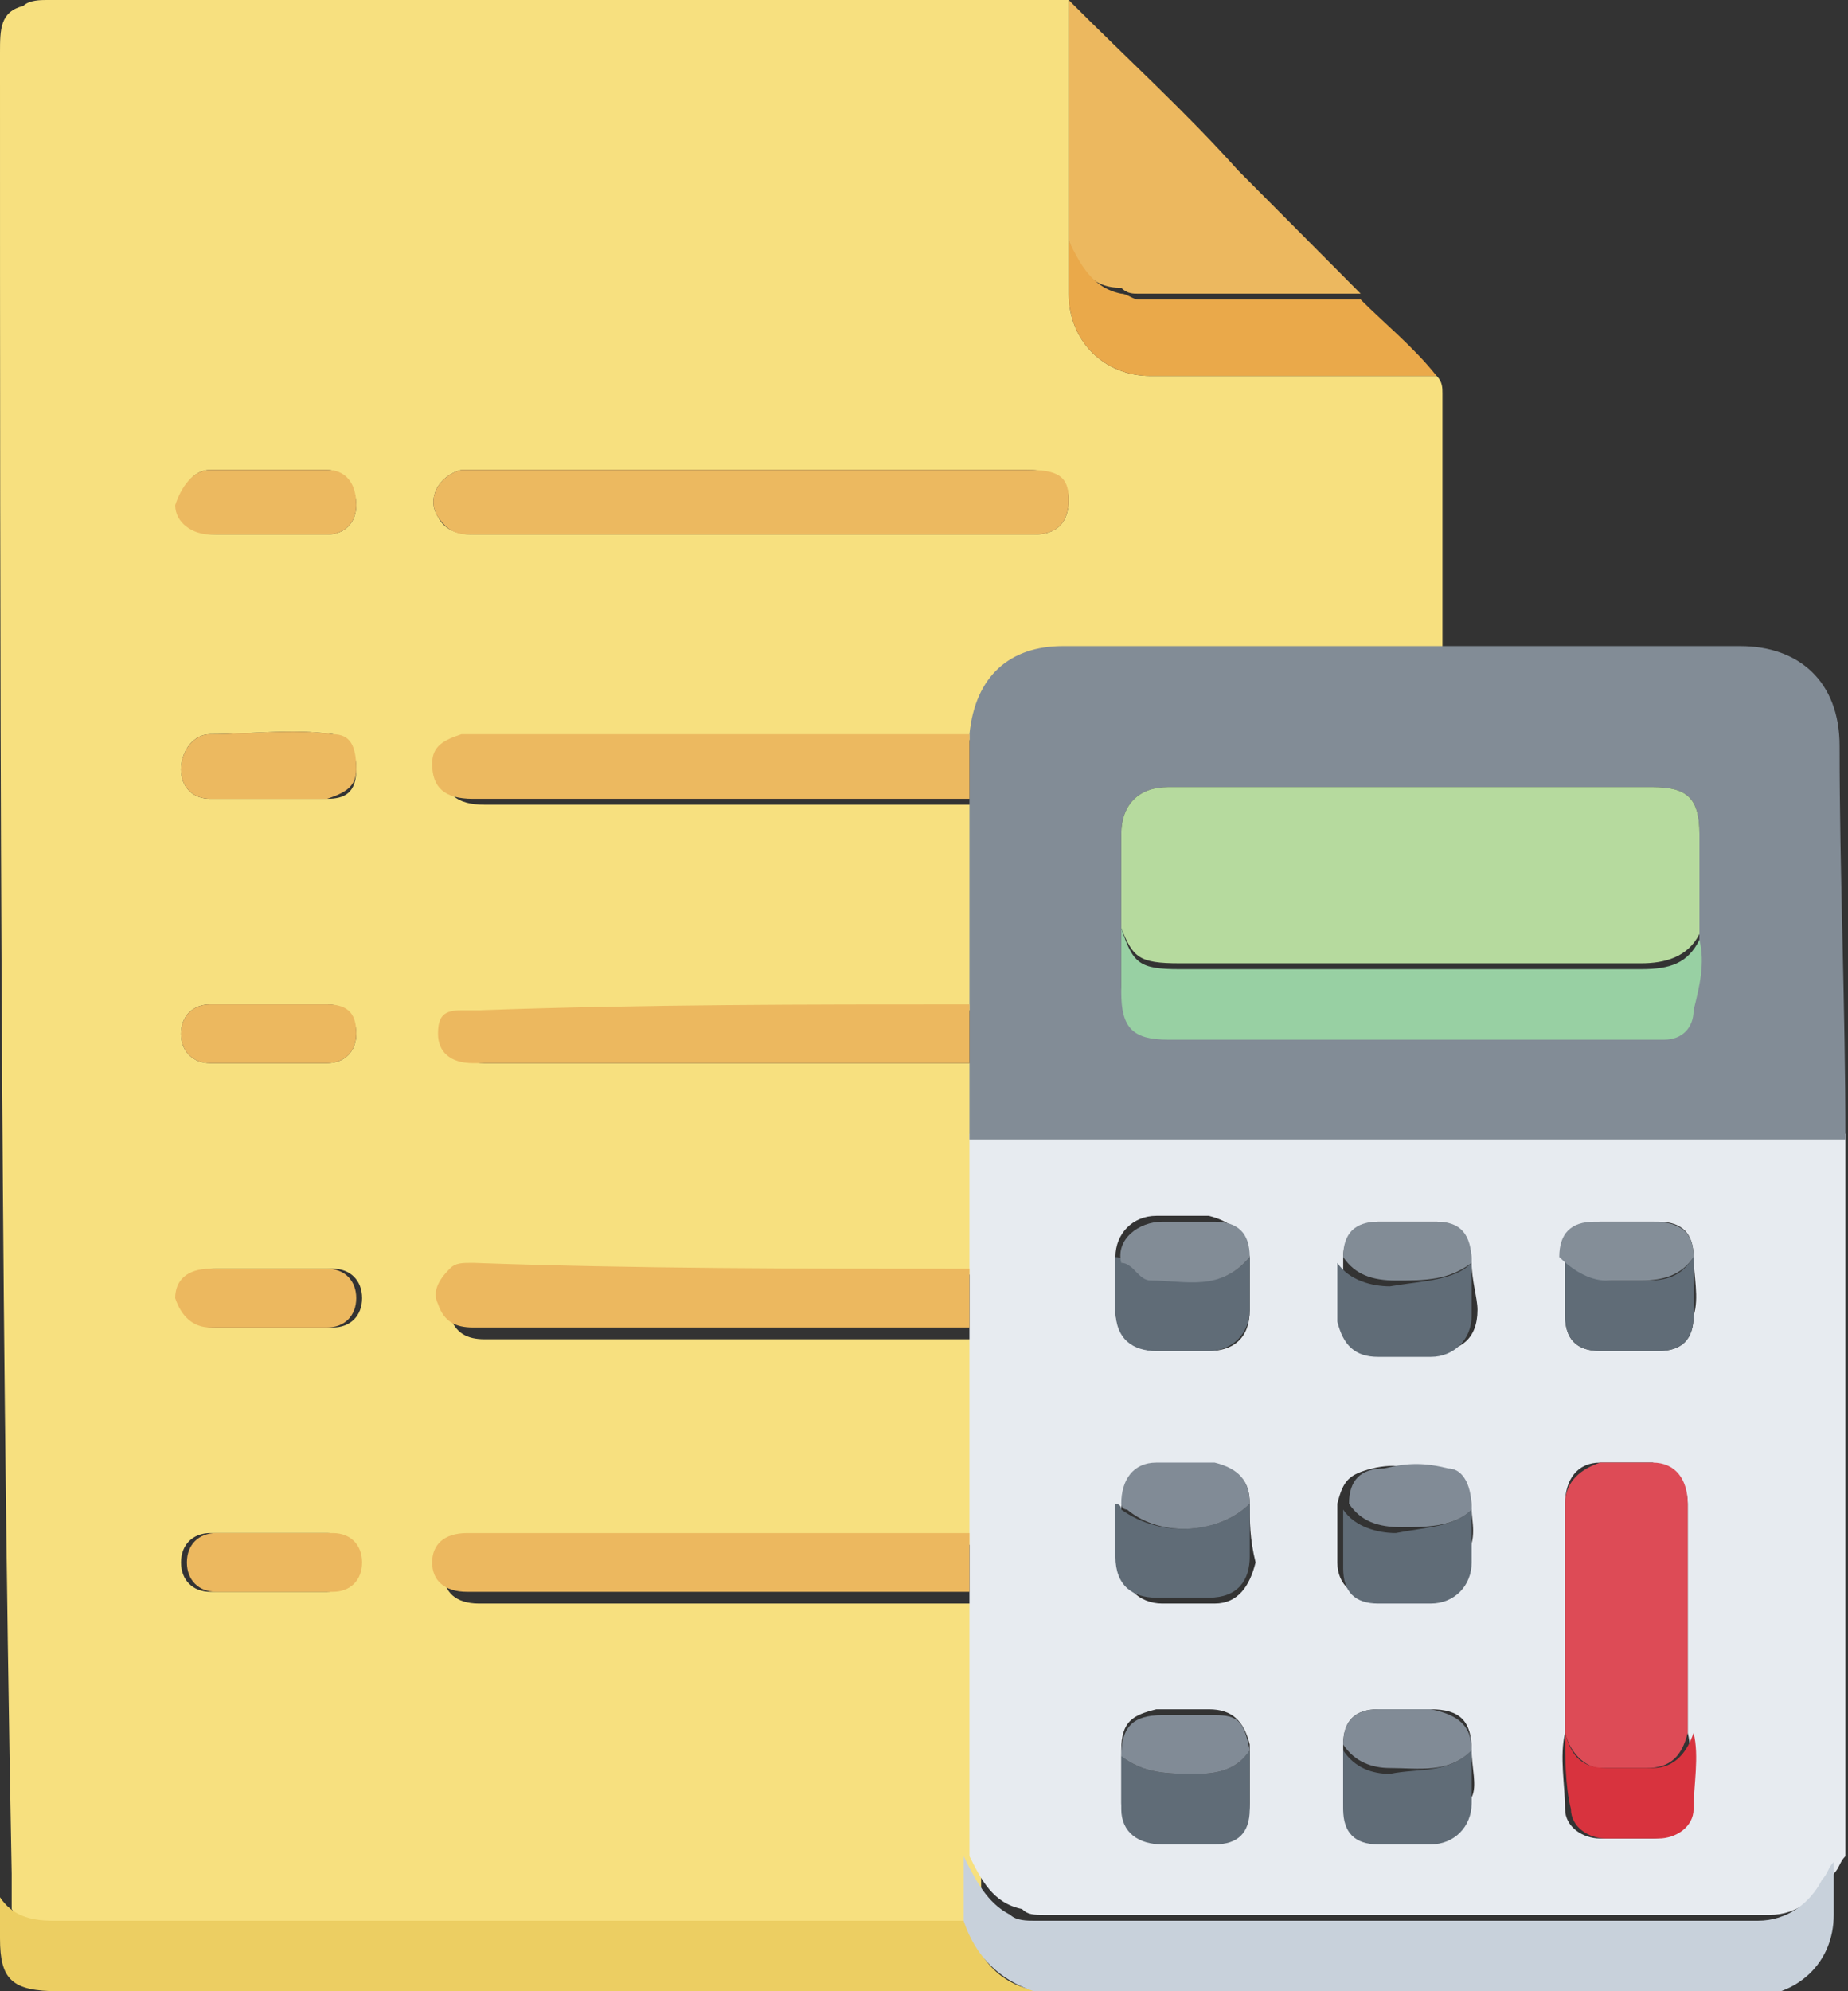 <svg width="104" height="112" viewBox="0 0 104 112" fill="none" xmlns="http://www.w3.org/2000/svg">
<rect x="0" y="0" width="104" height="112" fill="#333333" stroke="none"/>
<g clip-path="url(#clip0)">
<path d="M80.849 21.145C81.177 21.475 81.177 21.805 81.177 22.136C81.177 27.091 81.177 31.717 81.177 36.673C74.276 36.673 67.045 36.673 60.144 36.673C56.857 36.673 54.885 38.325 54.885 41.628C45.683 41.628 36.481 41.628 27.278 41.628C26.95 41.628 26.621 41.628 26.621 41.628C25.635 41.959 24.978 42.289 24.978 43.28C24.978 44.602 25.635 45.263 27.278 45.263C36.481 45.263 46.011 45.263 55.214 45.263C55.214 49.227 55.214 52.861 55.214 56.826C46.011 56.826 36.809 56.826 27.607 56.826C27.278 56.826 26.95 56.826 26.621 56.826C25.635 56.826 25.306 57.487 25.306 58.148C25.306 59.139 25.964 59.799 27.278 59.799C36.481 59.799 46.011 59.799 55.214 59.799C55.214 61.121 55.214 62.443 55.214 64.094C55.214 66.737 55.214 69.05 55.214 71.693C46.011 71.693 36.481 71.693 27.278 71.693C26.95 71.693 26.292 71.693 25.964 72.024C25.306 72.354 24.978 73.015 25.306 74.006C25.635 74.997 26.292 75.327 27.278 75.327C36.481 75.327 46.011 75.327 55.214 75.327C55.214 79.292 55.214 82.926 55.214 86.891C45.683 86.891 36.481 86.891 26.95 86.891C25.635 86.891 24.978 87.552 24.978 88.543C24.978 89.534 25.635 90.195 26.95 90.195C36.481 90.195 45.683 90.195 55.214 90.195C55.214 90.856 55.214 91.186 55.214 91.847C55.214 96.142 55.214 100.767 55.214 105.062C55.214 106.383 55.214 107.375 55.214 108.696C38.124 108.696 21.034 108.696 3.615 108.696C2.301 108.696 1.315 108.366 0.657 107.375C0.657 106.714 0.657 106.053 0.657 105.392C0 70.702 0 36.673 0 2.973C0 1.652 0 0.661 1.315 0.33C1.643 0 2.301 0 2.629 0C21.363 0 40.424 0 59.158 0C59.486 0 59.815 0 60.144 0C60.144 4.625 60.144 8.92 60.144 13.546C60.144 14.537 60.144 15.528 60.144 16.519C60.144 19.162 62.115 21.145 64.745 21.145C70.003 21.145 75.59 21.145 80.849 21.145ZM42.396 30.065C43.382 30.065 44.368 30.065 45.354 30.065C49.627 30.065 53.899 30.065 58.172 30.065C59.486 30.065 60.144 29.404 60.144 28.083C60.144 27.091 59.486 26.431 57.843 26.431C47.655 26.431 37.138 26.431 26.95 26.431C26.621 26.431 26.292 26.431 25.964 26.431C24.649 26.761 23.992 28.083 24.649 29.074C24.978 29.735 25.635 30.065 26.621 30.065C31.879 30.065 37.138 30.065 42.396 30.065ZM15.118 30.065C16.104 30.065 17.419 30.065 18.405 30.065C19.391 30.065 20.048 29.404 20.048 28.413C20.048 27.422 19.391 26.431 18.405 26.431C16.433 26.431 14.132 26.431 11.832 26.431C10.846 26.431 10.188 27.422 10.188 28.413C10.188 29.404 10.846 30.065 12.16 30.065C13.146 30.065 14.132 30.065 15.118 30.065ZM15.118 44.932C16.104 44.932 17.419 44.932 18.405 44.932C19.391 44.932 20.048 44.602 20.048 43.28C20.048 42.289 19.719 41.628 18.733 41.298C16.433 40.968 14.132 41.298 11.832 41.298C10.846 41.298 10.188 42.289 10.188 43.28C10.188 44.271 10.846 44.932 11.832 44.932C12.818 44.932 13.803 44.932 15.118 44.932ZM15.118 71.363C14.132 71.363 13.146 71.363 12.16 71.363C11.174 71.363 10.188 72.024 10.188 73.015C10.188 74.006 10.846 74.667 12.16 74.667C14.461 74.667 16.433 74.667 18.733 74.667C19.719 74.667 20.377 74.006 20.377 73.015C20.377 72.024 19.719 71.363 18.733 71.363C17.419 71.363 16.104 71.363 15.118 71.363ZM15.118 86.23C14.132 86.23 12.818 86.23 11.832 86.23C10.846 86.23 10.188 86.891 10.188 87.882C10.188 88.873 10.846 89.534 11.832 89.534C14.132 89.534 16.433 89.534 18.405 89.534C19.391 89.534 20.048 88.873 20.048 87.882C20.048 86.891 19.719 86.23 18.405 86.23C17.419 86.23 16.104 86.23 15.118 86.23ZM15.118 59.799C16.104 59.799 17.419 59.799 18.405 59.799C19.391 59.799 20.048 59.139 20.048 58.148C20.048 57.156 19.391 56.496 18.405 56.496C16.104 56.496 14.132 56.496 11.832 56.496C10.846 56.496 10.188 57.156 10.188 58.148C10.188 59.139 10.846 59.799 11.832 59.799C12.818 59.799 13.803 59.799 15.118 59.799Z" fill="#F7E07F"/>
<path d="M54.557 104.401C54.557 100.106 54.557 95.481 54.557 91.186C54.557 90.525 54.557 90.195 54.557 89.534C54.557 88.543 54.557 87.221 54.557 86.23C54.557 82.266 54.557 78.631 54.557 74.667C54.557 73.675 54.557 72.354 54.557 71.363C54.557 68.72 54.557 66.407 54.557 63.764C70.989 63.764 87.422 63.764 103.855 63.764C103.855 76.649 103.855 89.534 103.855 102.419C103.855 103.08 104.183 103.74 103.855 104.401C103.526 104.732 103.526 105.062 103.197 105.392C102.211 106.714 101.225 107.705 99.582 107.705C86.107 107.705 72.304 107.705 58.829 107.705C58.172 107.705 57.843 107.705 57.514 107.375C55.871 107.044 55.214 105.723 54.557 104.401ZM95.31 70.702C95.31 69.38 94.652 68.72 93.338 68.72C92.352 68.72 91.366 68.72 90.051 68.72C88.737 68.72 88.079 69.711 88.079 70.702C88.079 71.693 88.079 73.015 88.079 74.006C88.079 75.327 88.737 75.988 90.051 75.988C91.037 75.988 92.352 75.988 93.338 75.988C94.652 75.988 95.31 75.327 95.31 74.006C95.638 73.015 95.31 71.693 95.31 70.702ZM82.821 98.454C82.821 96.802 82.163 96.142 80.52 96.142C79.534 96.142 78.548 96.142 77.562 96.142C76.248 96.142 75.591 96.802 75.591 98.124C75.591 99.115 75.591 100.106 75.591 101.428C75.591 102.749 76.248 103.41 77.562 103.41C78.548 103.41 79.534 103.41 80.52 103.41C81.835 103.41 82.821 102.749 82.821 101.097C83.15 100.437 82.821 99.445 82.821 98.454ZM82.821 71.032C82.821 69.711 82.163 68.72 80.849 68.72C79.863 68.72 78.548 68.72 77.562 68.72C76.248 68.72 75.591 69.711 75.591 70.702C75.591 71.693 75.591 72.684 75.591 74.006C75.591 75.327 76.576 75.988 77.891 75.988C78.877 75.988 79.863 75.988 80.849 75.988C82.163 75.988 83.15 75.327 83.15 73.675C83.15 73.015 82.821 72.024 82.821 71.032ZM70.332 84.578C70.332 83.257 69.675 82.596 68.36 82.596C67.374 82.266 66.059 82.596 65.074 82.596C63.759 82.596 63.102 83.587 63.102 84.909C63.102 85.9 63.102 86.891 63.102 87.882C63.102 89.204 64.088 90.195 65.402 90.195C66.388 90.195 67.374 90.195 68.36 90.195C69.675 90.195 70.332 89.204 70.661 87.882C70.332 86.56 70.332 85.569 70.332 84.578ZM82.821 84.909C82.821 83.587 82.163 82.926 80.849 82.596C79.534 82.596 78.548 82.266 77.234 82.596C75.919 82.926 75.591 83.257 75.262 84.578C75.262 85.569 75.262 86.56 75.262 87.882C75.262 89.204 76.248 89.864 77.234 89.864C78.22 89.864 79.206 89.864 80.192 89.864C81.506 89.864 82.492 89.204 82.492 87.552C83.15 86.56 82.821 85.569 82.821 84.909ZM63.102 98.454C63.102 99.445 63.102 100.437 63.102 101.428C63.102 102.749 64.088 103.41 65.402 103.41C66.388 103.41 67.374 103.41 68.36 103.41C69.675 103.41 70.332 102.749 70.332 101.428C70.332 100.437 70.332 99.445 70.332 98.124C70.003 96.802 69.346 96.142 68.031 96.142C67.046 96.142 66.059 96.142 65.074 96.142C63.759 96.472 63.102 96.802 63.102 98.454ZM70.332 70.702C70.003 69.38 69.346 68.72 68.031 68.389C67.046 68.389 66.059 68.389 65.074 68.389C63.759 68.389 62.773 69.38 62.773 70.702C62.773 71.693 62.773 72.684 62.773 73.675C62.773 74.997 63.759 75.988 65.074 75.988C66.059 75.988 67.046 75.988 68.031 75.988C69.346 75.988 70.332 75.327 70.332 73.675C70.332 72.684 70.332 71.693 70.332 70.702ZM88.079 97.463C87.751 98.785 88.079 100.437 88.079 101.758C88.079 102.749 89.065 103.41 90.051 103.41C91.037 103.41 92.023 103.41 93.009 103.41C93.995 103.41 94.981 102.749 94.981 101.758C94.981 100.437 95.31 98.785 94.981 97.463C94.981 93.168 94.981 88.873 94.981 84.578C94.981 83.257 93.995 82.596 93.009 82.266C92.023 82.266 91.037 82.266 90.051 82.266C88.737 82.266 88.079 83.257 88.079 84.578C88.079 88.873 88.079 93.168 88.079 97.463Z" fill="#E7EBF0"/>
<path d="M103.855 64.094C87.422 64.094 70.989 64.094 54.557 64.094C54.557 62.773 54.557 61.451 54.557 59.799C54.557 58.808 54.557 57.487 54.557 56.496C54.557 52.531 54.557 48.897 54.557 44.932C54.557 43.611 54.557 42.619 54.557 41.298C54.885 37.994 56.857 36.342 59.815 36.342C66.717 36.342 73.947 36.342 80.849 36.342C86.436 36.342 92.352 36.342 97.939 36.342C101.225 36.342 103.526 38.325 103.526 41.959C103.526 49.227 103.855 56.496 103.855 64.094ZM63.102 52.201C63.102 53.192 63.102 54.513 63.102 55.504C63.102 57.487 63.759 58.148 65.731 58.148C74.605 58.148 83.807 58.148 92.68 58.148C93.009 58.148 93.338 58.148 93.666 58.148C94.652 58.148 95.31 57.487 95.31 56.496C95.31 55.174 95.638 53.852 95.638 52.531C95.638 50.549 95.638 48.566 95.638 46.914C95.638 44.932 94.981 44.271 93.009 44.271C83.807 44.271 74.933 44.271 65.731 44.271C64.088 44.271 63.102 45.263 63.102 46.914C63.102 48.566 63.102 50.218 63.102 52.201Z" fill="#828C96"/>
<path d="M0 106.714C0.657 107.705 1.643 108.035 2.958 108.035C20.048 108.035 37.138 108.035 54.556 108.035C54.885 110.018 56.2 111.67 58.5 112C56.528 112 54.556 112 52.585 112C36.152 112 19.719 112 3.287 112C0.657 112 0 111.339 0 109.027C0 108.366 0 107.375 0 106.714Z" fill="#ECCE62"/>
<path d="M58.172 112C56.2 111.339 54.885 110.018 54.228 108.035C54.228 106.714 54.228 105.723 54.228 104.401C54.885 105.723 55.543 107.044 56.857 107.705C57.186 108.035 57.843 108.035 58.172 108.035C71.647 108.035 85.45 108.035 98.925 108.035C100.568 108.035 101.883 107.044 102.54 105.723C102.869 105.392 102.869 105.062 103.197 104.732C103.197 105.723 103.197 106.714 103.197 107.705C103.197 110.348 101.225 112.33 98.268 112.33C87.422 112.33 76.905 112.33 66.06 112.33C63.759 112 61.13 112 58.172 112Z" fill="#C8D1DB"/>
<path d="M60.143 13.546C60.143 8.92 60.143 4.625 60.143 0C63.43 3.304 66.716 6.277 69.674 9.581C71.975 11.894 74.275 14.207 76.576 16.519C72.303 16.519 68.031 16.519 64.087 16.519C63.758 16.519 63.43 16.519 63.101 16.189C61.458 16.189 60.8 15.198 60.143 13.546Z" fill="#ECB85F"/>
<path d="M60.143 13.546C60.8 14.867 61.458 16.189 63.101 16.519C63.43 16.519 63.758 16.849 64.087 16.849C68.359 16.849 72.632 16.849 76.576 16.849C77.89 18.171 79.534 19.493 80.848 21.145C75.59 21.145 70.003 21.145 64.744 21.145C62.115 21.145 60.143 19.162 60.143 16.519C60.143 15.528 60.143 14.537 60.143 13.546Z" fill="#EAA94A"/>
<path d="M42.396 30.065C37.137 30.065 31.879 30.065 26.62 30.065C25.963 30.065 25.306 30.065 24.648 29.074C23.991 28.083 24.648 26.761 25.963 26.431C26.292 26.431 26.62 26.431 26.949 26.431C37.137 26.431 47.654 26.431 57.843 26.431C59.486 26.431 60.143 26.761 60.143 28.083C60.143 29.404 59.486 30.065 58.171 30.065C53.899 30.065 49.626 30.065 45.354 30.065C44.368 30.065 43.382 30.065 42.396 30.065Z" fill="#ECB960"/>
<path d="M54.556 41.298C54.556 42.619 54.556 43.611 54.556 44.932C45.354 44.932 35.823 44.932 26.621 44.932C24.978 44.932 24.32 44.271 24.32 42.95C24.32 41.959 24.978 41.628 25.964 41.298C26.292 41.298 26.621 41.298 26.621 41.298C36.152 41.298 45.354 41.298 54.556 41.298Z" fill="#ECB960"/>
<path d="M54.556 86.23C54.556 87.221 54.556 88.543 54.556 89.534C45.026 89.534 35.823 89.534 26.292 89.534C24.978 89.534 24.32 88.873 24.32 87.882C24.32 86.891 24.978 86.23 26.292 86.23C35.823 86.23 45.026 86.23 54.556 86.23Z" fill="#ECB85F"/>
<path d="M54.556 56.495C54.556 57.487 54.556 58.808 54.556 59.799C45.354 59.799 35.823 59.799 26.621 59.799C25.306 59.799 24.649 59.139 24.649 58.148C24.649 57.156 24.978 56.826 25.963 56.826C26.292 56.826 26.621 56.826 26.95 56.826C36.152 56.495 45.354 56.495 54.556 56.495Z" fill="#ECB85F"/>
<path d="M54.557 71.363C54.557 72.354 54.557 73.675 54.557 74.667C45.355 74.667 35.824 74.667 26.621 74.667C25.635 74.667 24.978 74.336 24.649 73.345C24.321 72.684 24.649 72.024 25.307 71.363C25.635 71.032 25.964 71.032 26.621 71.032C35.824 71.363 45.026 71.363 54.557 71.363Z" fill="#ECB85F"/>
<path d="M15.118 30.065C14.132 30.065 12.817 30.065 11.831 30.065C10.845 30.065 9.859 29.404 9.859 28.413C10.188 27.422 10.845 26.431 11.831 26.431C14.132 26.431 16.432 26.431 18.404 26.431C19.39 26.431 20.048 27.091 20.048 28.413C20.048 29.404 19.39 30.065 18.404 30.065C17.418 30.065 16.104 30.065 15.118 30.065Z" fill="#ECB960"/>
<path d="M15.118 44.932C14.132 44.932 13.146 44.932 11.832 44.932C10.846 44.932 10.188 44.271 10.188 43.28C10.188 42.289 10.846 41.298 11.832 41.298C14.132 41.298 16.433 40.968 18.733 41.298C19.719 41.298 20.048 41.959 20.048 43.28C20.048 44.271 19.391 44.602 18.405 44.932C17.419 44.932 16.104 44.932 15.118 44.932Z" fill="#ECB960"/>
<path d="M15.118 71.363C16.104 71.363 17.418 71.363 18.404 71.363C19.39 71.363 20.048 72.024 20.048 73.015C20.048 74.006 19.39 74.667 18.404 74.667C16.104 74.667 14.132 74.667 11.831 74.667C10.845 74.667 10.188 74.006 9.859 73.015C9.859 72.024 10.517 71.363 11.831 71.363C13.146 71.363 14.132 71.363 15.118 71.363Z" fill="#ECB85F"/>
<path d="M15.119 86.23C16.433 86.23 17.419 86.23 18.734 86.23C19.72 86.23 20.377 86.891 20.377 87.882C20.377 88.873 19.72 89.534 18.734 89.534C16.433 89.534 14.133 89.534 12.161 89.534C11.175 89.534 10.518 88.873 10.518 87.882C10.518 86.891 11.175 86.23 12.161 86.23C12.818 86.23 14.133 86.23 15.119 86.23Z" fill="#ECB85F"/>
<path d="M15.118 59.799C14.132 59.799 13.146 59.799 11.832 59.799C10.846 59.799 10.188 59.139 10.188 58.148C10.188 57.156 10.846 56.495 11.832 56.495C14.132 56.495 16.104 56.495 18.405 56.495C19.719 56.495 20.048 57.156 20.048 58.148C20.048 59.139 19.391 59.799 18.405 59.799C17.09 59.799 16.104 59.799 15.118 59.799Z" fill="#ECB85F"/>
<path d="M88.079 97.463C88.079 93.168 88.079 88.873 88.079 84.578C88.079 83.257 89.065 82.596 90.05 82.266C91.037 82.266 92.022 82.266 93.008 82.266C94.323 82.266 94.98 83.257 94.98 84.578C94.98 88.873 94.98 93.168 94.98 97.463C94.652 98.785 93.994 99.445 92.68 99.445C91.694 99.445 90.708 99.445 90.05 99.445C89.393 99.445 88.407 98.785 88.079 97.463Z" fill="#DD4B56"/>
<path d="M88.079 97.463C88.407 98.785 89.065 99.445 90.379 99.445C91.365 99.445 92.351 99.445 93.008 99.445C94.323 99.445 94.98 98.454 95.309 97.463C95.638 98.785 95.309 100.437 95.309 101.758C95.309 102.749 94.323 103.41 93.337 103.41C92.351 103.41 91.365 103.41 90.379 103.41C89.393 103.41 88.407 102.749 88.407 101.758C88.079 100.437 88.079 98.785 88.079 97.463Z" fill="#D8333E"/>
<path d="M70.332 70.702C70.332 71.693 70.332 72.684 70.332 73.676C70.332 74.997 69.346 75.988 68.031 75.988C67.046 75.988 66.059 75.988 65.073 75.988C63.759 75.988 62.773 75.328 62.773 73.676C62.773 72.684 62.773 71.693 62.773 70.702C63.43 70.702 63.759 71.693 64.416 71.693C66.717 72.024 68.689 72.684 70.332 70.702Z" fill="#606C77"/>
<path d="M70.332 98.454C70.332 99.445 70.332 100.437 70.332 101.758C70.332 103.08 69.675 103.74 68.361 103.74C67.374 103.74 66.389 103.74 65.403 103.74C64.088 103.74 63.102 103.08 63.102 101.758C63.102 100.767 63.102 99.776 63.102 98.785C64.417 99.776 65.731 99.776 67.374 99.776C68.689 99.776 69.675 99.445 70.332 98.454Z" fill="#606C77"/>
<path d="M82.821 84.909C82.821 85.9 82.821 86.891 82.821 87.882C82.821 89.204 81.835 90.195 80.52 90.195C79.534 90.195 78.548 90.195 77.562 90.195C76.248 90.195 75.59 89.534 75.59 88.212C75.59 87.221 75.59 86.23 75.59 84.909C76.248 85.9 77.562 86.23 78.548 86.23C80.192 85.9 81.835 85.9 82.821 84.909Z" fill="#606C77"/>
<path d="M70.332 84.578C70.332 85.569 70.332 86.56 70.332 87.552C70.332 88.873 69.675 89.864 68.031 89.864C67.046 89.864 66.059 89.864 65.073 89.864C63.759 89.864 62.773 89.204 62.773 87.552C62.773 86.56 62.773 85.569 62.773 84.578C62.773 84.578 63.102 84.578 63.102 84.909C65.402 86.56 68.689 86.23 70.332 84.578Z" fill="#606C77"/>
<path d="M82.82 71.032C82.82 72.024 82.82 73.015 82.82 74.006C82.82 75.328 81.834 76.319 80.52 76.319C79.534 76.319 78.548 76.319 77.562 76.319C76.247 76.319 75.59 75.658 75.261 74.336C75.261 73.345 75.261 72.354 75.261 71.032C75.918 72.024 77.233 72.354 78.219 72.354C80.191 72.024 81.834 72.024 82.82 71.032Z" fill="#606C77"/>
<path d="M82.821 98.454C82.821 99.445 82.821 100.437 82.821 101.428C82.821 102.749 81.835 103.74 80.52 103.74C79.534 103.74 78.548 103.74 77.562 103.74C76.248 103.74 75.59 103.08 75.59 101.758C75.59 100.767 75.59 99.776 75.59 98.454C76.248 99.445 77.234 99.776 78.22 99.776C79.863 99.445 81.506 99.776 82.821 98.454Z" fill="#606C77"/>
<path d="M95.309 70.702C95.309 71.693 95.309 73.015 95.309 74.006C95.309 75.328 94.652 75.988 93.337 75.988C92.351 75.988 91.037 75.988 90.05 75.988C88.736 75.988 88.079 75.328 88.079 74.006C88.079 73.015 88.079 71.693 88.079 70.702C88.736 71.363 89.393 72.024 90.708 72.024C91.365 72.024 92.022 72.024 92.68 72.024C93.994 72.024 94.652 71.693 95.309 70.702Z" fill="#606C77"/>
<path d="M95.31 70.702C94.653 71.693 93.667 72.024 92.352 72.024C91.695 72.024 91.037 72.024 90.38 72.024C89.394 72.024 88.408 71.363 87.751 70.702C87.751 69.38 88.408 68.72 89.723 68.72C90.709 68.72 91.695 68.72 93.009 68.72C94.653 68.72 95.31 69.38 95.31 70.702Z" fill="#848E98"/>
<path d="M82.821 71.032C81.506 72.024 80.192 72.024 78.548 72.024C77.234 72.024 76.248 71.693 75.59 70.702C75.59 69.38 76.248 68.72 77.562 68.72C78.548 68.72 79.863 68.72 80.849 68.72C82.163 68.72 82.821 69.38 82.821 71.032Z" fill="#828C96"/>
<path d="M70.332 70.702C68.689 72.684 66.717 72.023 64.745 72.023C64.088 72.023 63.759 71.032 63.102 71.032C62.773 69.711 64.088 68.72 65.402 68.72C66.388 68.72 67.374 68.72 68.36 68.72C69.675 68.72 70.332 69.38 70.332 70.702Z" fill="#828C96"/>
<path d="M82.821 84.909C81.835 85.9 80.192 85.9 78.877 85.9C77.563 85.9 76.577 85.569 75.919 84.578C75.919 83.257 76.577 82.596 77.891 82.596C79.206 82.265 80.192 82.265 81.507 82.596C82.164 82.596 82.821 83.257 82.821 84.909Z" fill="#818B96"/>
<path d="M70.332 84.578C68.689 86.23 65.403 86.561 63.431 84.909C63.431 84.909 63.102 84.909 63.102 84.578C63.102 83.257 63.759 82.266 65.074 82.266C66.06 82.266 67.374 82.266 68.361 82.266C69.675 82.596 70.332 83.257 70.332 84.578Z" fill="#818B96"/>
<path d="M70.332 98.454C69.675 99.445 68.689 99.776 67.374 99.776C65.731 99.776 64.417 99.776 63.102 98.785C63.102 97.133 63.759 96.472 65.403 96.472C66.389 96.472 67.374 96.472 68.361 96.472C69.675 96.472 70.004 96.802 70.332 98.454Z" fill="#818B96"/>
<path d="M82.821 98.454C81.506 99.776 79.863 99.445 78.22 99.445C77.234 99.445 76.248 99.115 75.59 98.124C75.59 96.802 76.248 96.141 77.562 96.141C78.548 96.141 79.534 96.141 80.52 96.141C82.163 96.472 82.821 97.133 82.821 98.454Z" fill="#818B96"/>
<path d="M63.102 52.201C63.102 50.549 63.102 48.566 63.102 46.914C63.102 45.263 64.088 44.271 65.731 44.271C74.934 44.271 83.807 44.271 93.01 44.271C94.981 44.271 95.639 44.932 95.639 46.914C95.639 48.897 95.639 50.879 95.639 52.531C94.981 53.852 93.667 54.183 92.352 54.183C83.807 54.183 74.934 54.183 66.389 54.183C64.088 54.183 63.759 53.852 63.102 52.201Z" fill="#B6DA9E"/>
<path d="M63.102 52.201C63.759 54.183 64.088 54.513 66.389 54.513C74.934 54.513 83.807 54.513 92.352 54.513C93.996 54.513 94.981 54.183 95.639 52.861C95.967 54.183 95.639 55.504 95.31 56.826C95.31 57.817 94.653 58.478 93.667 58.478C93.338 58.478 93.01 58.478 92.681 58.478C83.807 58.478 74.605 58.478 65.731 58.478C63.759 58.478 63.102 57.817 63.102 55.835C63.102 54.513 63.102 53.192 63.102 52.201Z" fill="#98D0A3"/>
</g>
<defs>
<clipPath id="clip0">
<rect width="103.855" height="112" fill="white"/>
</clipPath>
</defs>
</svg>
